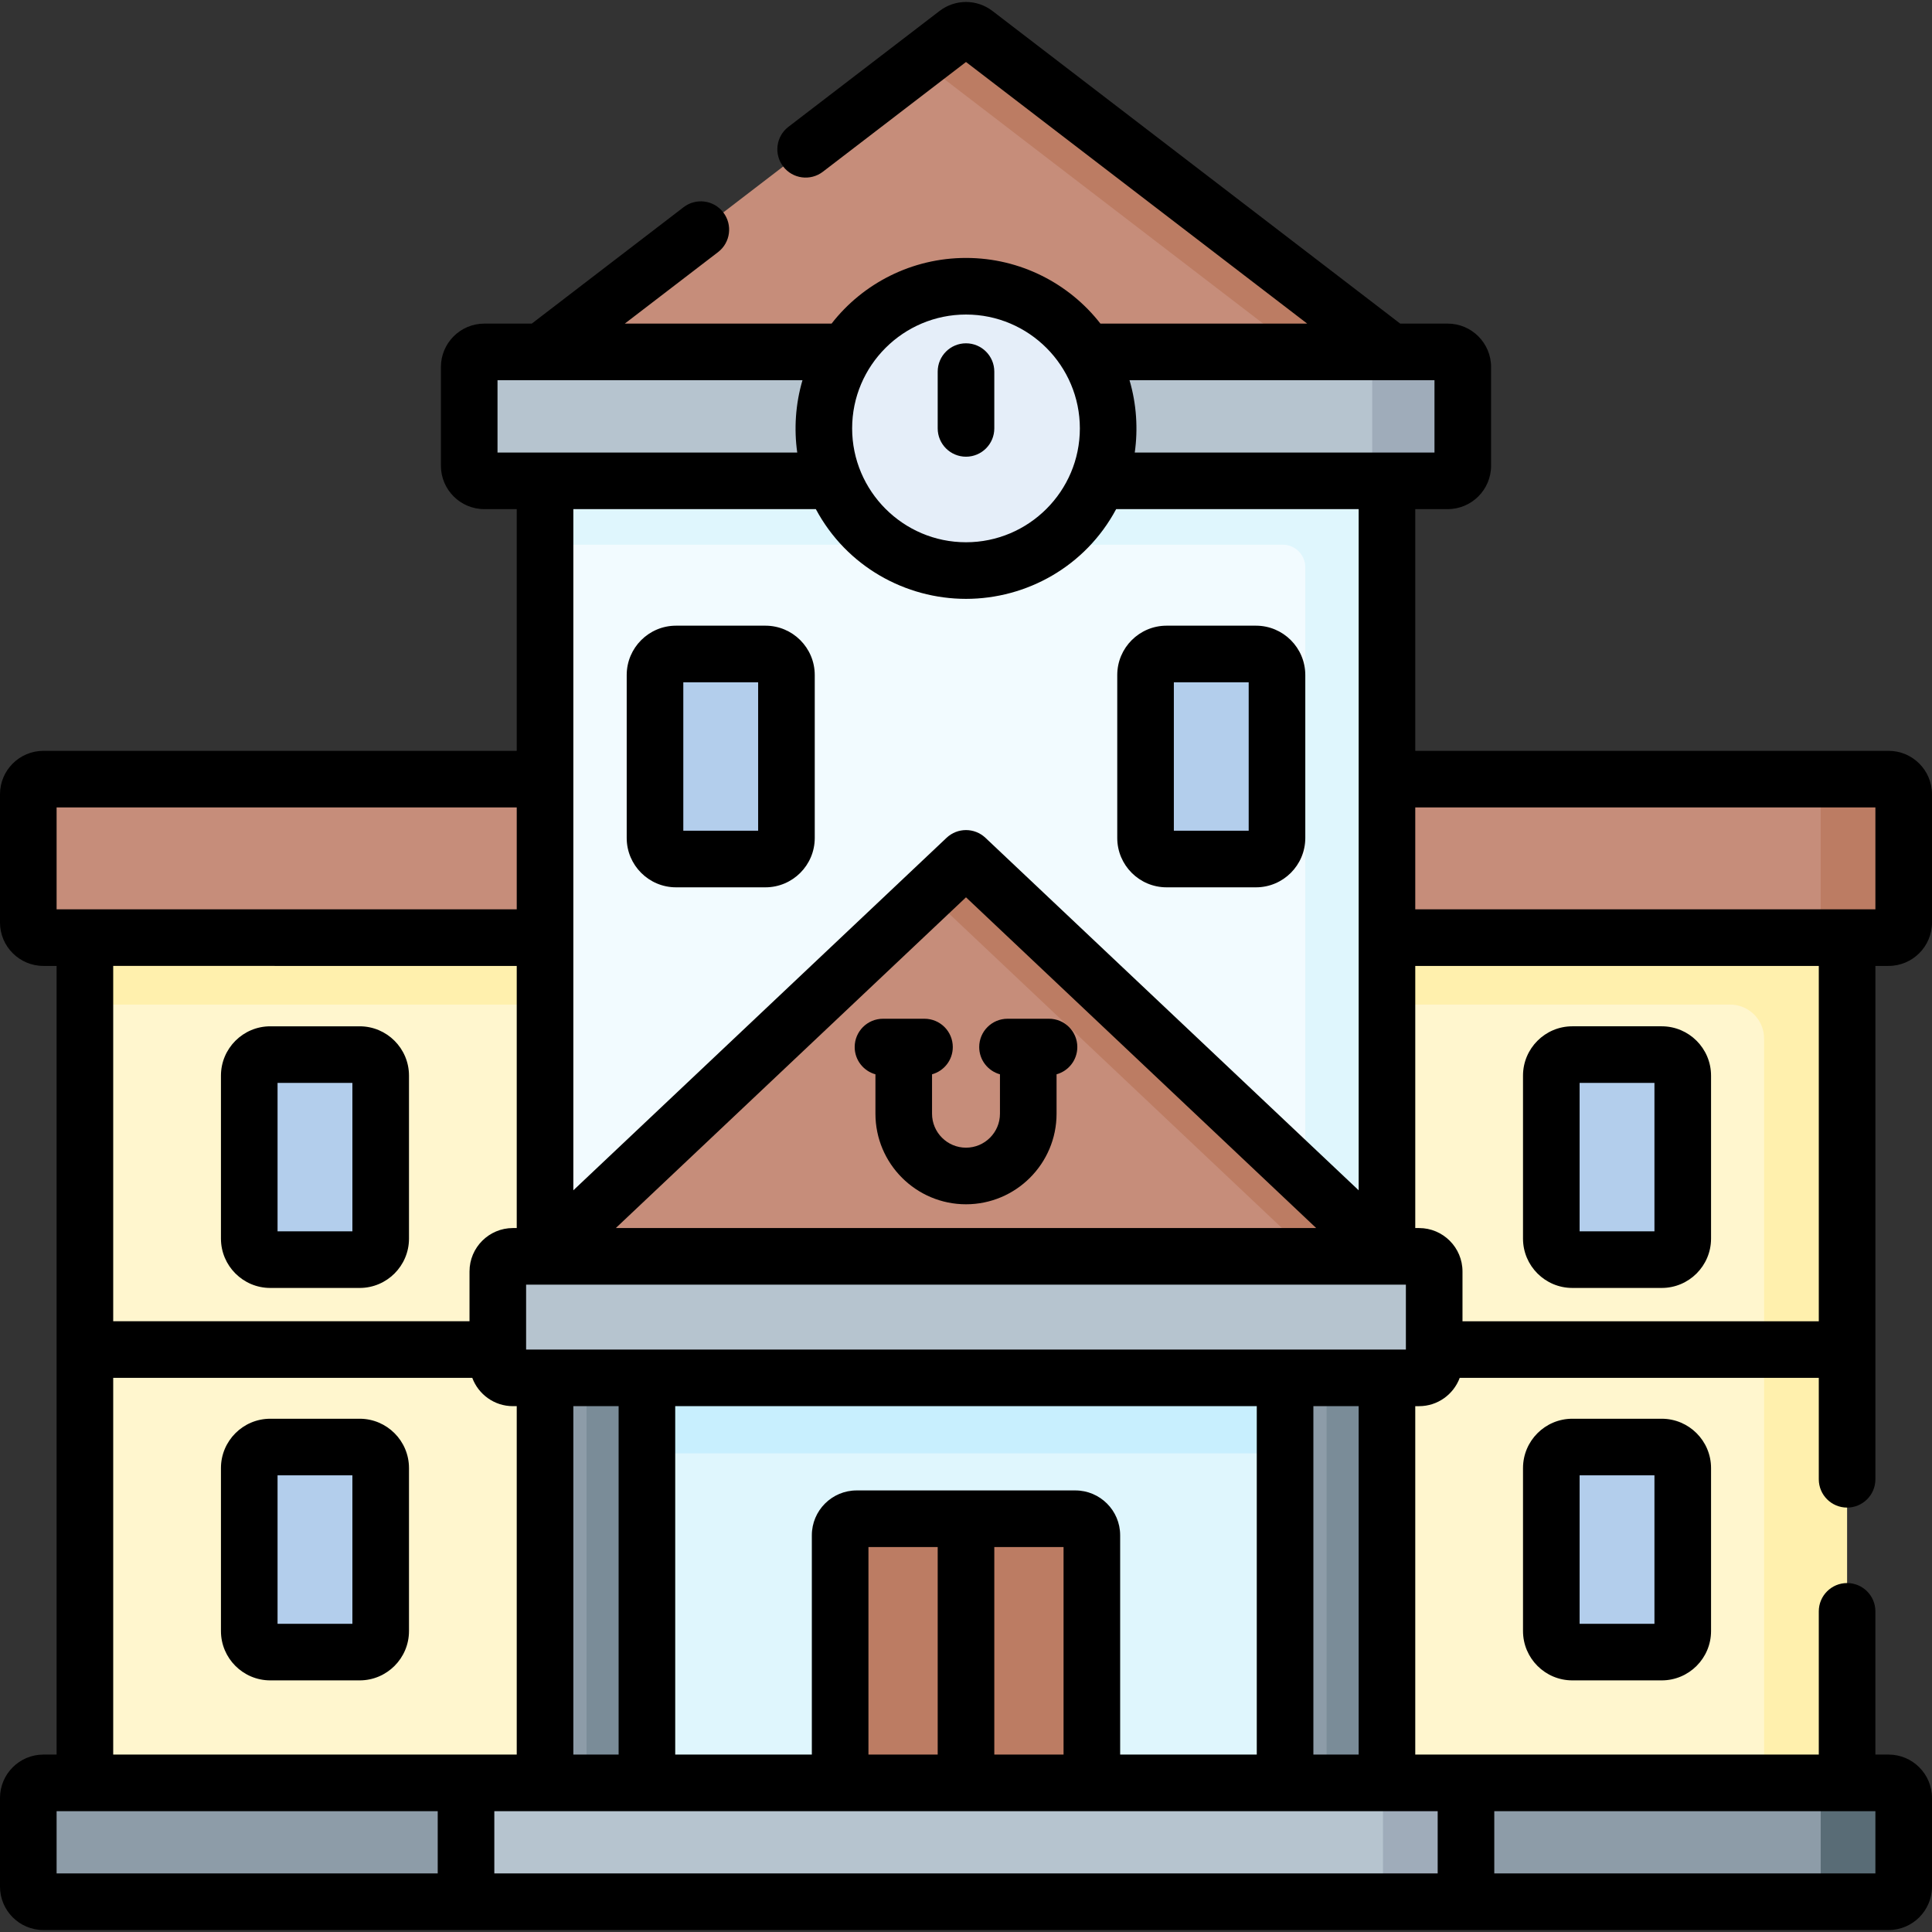 <svg id="Capa_1" enable-background="new 0 0 512 512" height="512" viewBox="0 0 512 512" width="512" xmlns="http://www.w3.org/2000/svg"><rect x="0" y="0" width="512" height="512" fill="#333333" stroke="none"/><g><g><path d="m22.5 259.666h121.941v228.563h-121.941z" fill="#fff6ce"/><path d="m464.5 260.229c-10.175 0-86.197 0-96.941 0v228h105.941c0-10.52 0-208.266 0-219 0-4.97-4.029-9-9-9z" fill="#fff6ce"/><path d="m367.559 222.229v44h90.941c4.971 0 9 4.029 9 9v213h22v-266z" fill="#fff0ad"/><path d="m484.501 472.479h-475.001c-1.105 0-2 .896-2 2v27.5c0 1.105.895 2 2 2h118l4.425-4.313h248.149l4.425 4.313h100c1.105 0 2-.895 2-2v-27.5c.001-1.104-.894-1.999-1.998-2z" fill="#8d9ca8"/><path d="m502.5 472.479h-22c1.105 0 2 .896 2 2v27.5c0 1.105-.895 2-2 2h22c1.105 0 2-.895 2-2v-27.5c0-1.104-.895-2-2-2z" fill="#596c76"/><path d="m22.5 222.229h121.941v44h-121.941z" fill="#fff0ad"/><g fill="#b3ceec"><path d="m95.314 333.82h-23.687c-3.078 0-5.573-2.495-5.573-5.573v-43.193c0-3.078 2.495-5.573 5.573-5.573h23.687c3.078 0 5.573 2.495 5.573 5.573v43.193c0 3.077-2.495 5.573-5.573 5.573z"/><path d="m95.314 437.82h-23.687c-3.078 0-5.573-2.495-5.573-5.573v-43.193c0-3.078 2.495-5.573 5.573-5.573h23.687c3.078 0 5.573 2.495 5.573 5.573v43.193c0 3.077-2.495 5.573-5.573 5.573z"/><path d="m440.373 333.82h-23.687c-3.078 0-5.573-2.495-5.573-5.573v-43.193c0-3.078 2.495-5.573 5.573-5.573h23.687c3.078 0 5.573 2.495 5.573 5.573v43.193c0 3.077-2.495 5.573-5.573 5.573z"/><path d="m440.373 437.82h-23.687c-3.078 0-5.573-2.495-5.573-5.573v-43.193c0-3.078 2.495-5.573 5.573-5.573h23.687c3.078 0 5.573 2.495 5.573 5.573v43.193c0 3.077-2.495 5.573-5.573 5.573z"/></g><path d="m482.5 248.479c2.209 0 4-1.791 4-4v-34c0-2.209-1.79-4-3.999-4h-471.001c-2.209 0-4 1.791-4 4v34c0 2.209 1.791 4 4 4z" fill="#c68d7a"/><path d="m500.5 206.479h-22c2.209 0 4 1.791 4 4v34c0 2.209-1.791 4-4 4h22c2.209 0 4-1.791 4-4v-34c0-2.209-1.791-4-4-4z" fill="#bc7c63"/><path d="m345.917 138.343c-9.487 0-191.709 0-201.475 0v334.137h207.475c0-2.348 0-323.771 0-328.137 0-3.314-2.687-6-6-6z" fill="#f2fbff"/><path d="m153.031 350.146h205.938v138.083h-205.938z" fill="#dff6fd"/><path d="m144.441 110.343v34h195.475c3.314 0 6 2.686 6 6v322.137h21.642v-362.137z" fill="#dff6fd"/><path d="m244 16.18-113.38 86.932h230.76l-113.38-86.932z" fill="#c68d7a"/><path d="m260.259 10.245c-2.513-1.927-6.006-1.927-8.519 0l-7.74 5.935 113.38 86.932h24z" fill="#bc7c63"/><path d="m256 488.23h-33.352v-81.376c0-2.416 1.958-4.374 4.374-4.374h28.978z" fill="#bc7c63"/><path d="m289.352 488.23h-33.352v-85.75h28.978c2.416 0 4.374 1.958 4.374 4.374z" fill="#bc7c63"/><g fill="#b3ceec"><path d="m202.843 227.65h-23.687c-3.078 0-5.573-2.495-5.573-5.573v-43.193c0-3.078 2.495-5.573 5.573-5.573h23.687c3.078 0 5.573 2.495 5.573 5.573v43.193c.001 3.077-2.495 5.573-5.573 5.573z"/><path d="m332.843 227.65h-23.687c-3.078 0-5.573-2.495-5.573-5.573v-43.193c0-3.078 2.495-5.573 5.573-5.573h23.687c3.078 0 5.573 2.495 5.573 5.573v43.193c.001 3.077-2.495 5.573-5.573 5.573z"/></g><path d="m367.652 123.426v-26.167c0-2.209-1.79-4-3.999-4h-235.305c-2.209 0-4 1.791-4 4v26.167c0 2.209 1.791 4 4 4h235.305c2.209 0 3.999-1.791 3.999-4z" fill="#b6c4cf"/><path d="m383.652 93.259h-24c2.209 0 4 1.791 4 4v26.167c0 2.209-1.791 4-4 4h24c2.209 0 4-1.791 4-4v-26.167c0-2.209-1.79-4-4-4z" fill="#9facba"/><circle cx="256" cy="113.531" fill="#e5eef9" r="37.674"/><path d="m153.031 350.146h205.938v35h-205.938z" fill="#c8effe"/><path d="m376.075 332.946h-20c2.209 0 4 1.791 4 4v24.2c0 2.209-1.791 4-4 4h20c2.209 0 4-1.791 4-4v-24.2c0-2.209-1.791-4-4-4z" fill="#9facba"/><path d="m93.066 409.854h129.75v27h-129.75z" fill="#8d9ca8" transform="matrix(0 1 -1 0 581.296 265.413)"/><path d="m289.184 409.854h129.75v27h-129.75z" fill="#8d9ca8" transform="matrix(0 1 -1 0 777.413 69.296)"/><path d="m155.441 358.479h16v129.75h-16z" fill="#7a8c98"/><path d="m351.559 358.479h16v129.75h-16z" fill="#7a8c98"/><path d="m366.5 503.979c2.209 0 4-1.791 4-4v-23.5c0-2.209-1.79-4-3.999-4h-239.001c-2.209 0-4 1.791-4 4v23.5c0 2.209 1.791 4 4 4z" fill="#b6c4cf"/><path d="m246 236.924-108.163 102.155h224.326l-108.163-102.155z" fill="#c68d7a"/><path d="m260.806 232.019c-2.698-2.548-6.915-2.548-9.613 0l-5.193 4.905 108.163 102.155h20z" fill="#bc7c63"/><path d="m376.075 365.146h-240.15c-2.209 0-4-1.791-4-4v-24.2c0-2.209 1.791-4 4-4h240.149c2.209 0 4 1.791 4 4v24.2c.001 2.209-1.79 4-3.999 4z" fill="#b6c4cf"/><path d="m384.5 472.479h-22c2.209 0 4 1.791 4 4v23.5c0 2.209-1.791 4-4 4h22c2.209 0 4-1.791 4-4v-23.5c0-2.209-1.791-4-4-4z" fill="#9facba"/></g><g><path d="m265 284.702v10.445c0 4.962-4.038 9-9 9s-9-4.038-9-9v-10.445c3.17-.876 5.5-3.774 5.5-7.222 0-4.142-3.358-7.5-7.5-7.5h-11c-4.142 0-7.5 3.358-7.5 7.5 0 3.448 2.33 6.346 5.5 7.222v10.445c0 13.234 10.767 24 24 24s24-10.766 24-24v-10.445c3.17-.876 5.5-3.774 5.5-7.222 0-4.142-3.358-7.5-7.5-7.5h-11c-4.142 0-7.5 3.358-7.5 7.5 0 3.448 2.33 6.345 5.5 7.222z"/><path d="m71.627 341.32h23.687c7.208 0 13.073-5.865 13.073-13.073v-43.193c0-7.208-5.865-13.073-13.073-13.073h-23.687c-7.208 0-13.073 5.865-13.073 13.073v43.193c0 7.208 5.865 13.073 13.073 13.073zm1.927-54.34h19.833v39.34h-19.833z"/><path d="m95.314 375.98h-23.687c-7.208 0-13.073 5.865-13.073 13.073v43.193c0 7.208 5.865 13.073 13.073 13.073h23.687c7.208 0 13.073-5.865 13.073-13.073v-43.193c0-7.209-5.865-13.073-13.073-13.073zm-1.927 54.34h-19.833v-39.34h19.833z"/><path d="m440.373 271.98h-23.687c-7.208 0-13.073 5.865-13.073 13.073v43.193c0 7.208 5.865 13.073 13.073 13.073h23.687c7.208 0 13.073-5.865 13.073-13.073v-43.193c0-7.209-5.865-13.073-13.073-13.073zm-1.927 54.34h-19.833v-39.34h19.833z"/><path d="m416.686 375.98c-7.208 0-13.073 5.865-13.073 13.073v43.193c0 7.208 5.865 13.073 13.073 13.073h23.687c7.208 0 13.073-5.865 13.073-13.073v-43.193c0-7.208-5.865-13.073-13.073-13.073zm21.76 54.34h-19.833v-39.34h19.833z"/><path d="m179.157 235.15h23.687c7.208 0 13.073-5.865 13.073-13.073v-43.193c0-7.209-5.865-13.074-13.073-13.074h-23.687c-7.208 0-13.073 5.865-13.073 13.074v43.193c-.001 7.208 5.864 13.073 13.073 13.073zm1.926-54.341h19.833v39.34h-19.833z"/><path d="m309.157 235.15h23.687c7.208 0 13.073-5.865 13.073-13.073v-43.193c0-7.209-5.865-13.074-13.073-13.074h-23.687c-7.208 0-13.073 5.865-13.073 13.074v43.193c-.001 7.208 5.864 13.073 13.073 13.073zm1.926-54.341h19.833v39.34h-19.833z"/><path d="m256 90.98c-4.142 0-7.5 3.358-7.5 7.5v15.051c0 4.142 3.358 7.5 7.5 7.5s7.5-3.358 7.5-7.5v-15.051c0-4.142-3.358-7.5-7.5-7.5z"/><path d="m489.5 399.525c4.142 0 7.5-3.358 7.5-7.5v-136.045h3.5c6.341 0 11.5-5.159 11.5-11.5v-34c0-6.341-5.159-11.5-11.5-11.5h-125.441v-64.054h8.594c6.341 0 11.5-5.159 11.5-11.5v-26.167c0-6.341-5.159-11.5-11.5-11.5h-12.58l-108.076-82.866c-1.997-1.53-4.481-2.373-6.997-2.373-2.514 0-4.998.842-6.997 2.374l-40.062 30.717c-3.287 2.52-3.909 7.228-1.388 10.515 2.52 3.288 7.228 3.909 10.515 1.388l37.932-29.084 90.42 69.329h-54.798c-8.232-10.581-21.206-17.403-35.622-17.403-14.271 0-27.296 6.7-35.623 17.403h-54.797l24.713-18.949c3.287-2.52 3.909-7.228 1.388-10.515-2.52-3.288-7.229-3.91-10.515-1.388l-40.238 30.852h-12.58c-6.341 0-11.5 5.159-11.5 11.5v26.167c0 6.341 5.159 11.5 11.5 11.5h8.594v64.054h-125.442c-6.341 0-11.5 5.159-11.5 11.5v34c0 6.341 5.159 11.5 11.5 11.5h3.5v209h-3.5c-6.341 0-11.5 5.159-11.5 11.5v23.5c0 6.341 5.159 11.5 11.5 11.5h116 257 116c6.341 0 11.5-5.159 11.5-11.5v-23.5c0-6.341-5.159-11.5-11.5-11.5h-3.5v-37.955c0-4.142-3.358-7.5-7.5-7.5s-7.5 3.358-7.5 7.5v37.955h-97.5-9.441v-92.333h1.016c4.933 0 9.138-3.128 10.768-7.5h95.157v26.878c0 4.142 3.358 7.5 7.5 7.5zm7.5-185.545v27h-7.5-114.441v-27zm-357.575 143.666v-17.2h233.149v17.2c-8.039 0-226.24 0-233.149 0zm157.428 107.334v-58.126c0-6.547-5.327-11.874-11.875-11.874h-28.978-28.978c-6.548 0-11.875 5.327-11.875 11.874v58.126h-36.206v-92.333h154.117v92.333zm-66.706 0v-55h18.353v55zm33.353-55h18.353v55h-18.353zm-111.559-37.334h12v92.333h-12zm11.254-47.2 92.805-87.65 92.805 87.65zm216.957-224.687v19.167c-9.142 0-70.117 0-79.43 0 .877-6.151.495-12.782-1.389-19.167zm-124.152 42.946c-16.668 0-30.174-13.591-30.174-30.174 0-16.687 13.59-30.174 30.174-30.174 16.694 0 30.174 13.607 30.174 30.174 0 16.664-13.577 30.174-30.174 30.174zm-124.152-42.946h80.818c-1.875 6.356-2.265 13.023-1.389 19.167-9.313 0-70.287 0-79.43 0v-19.167zm84.361 34.167c8.15 15.234 23.779 23.779 39.791 23.779 16.007 0 31.639-8.54 39.791-23.779h64.268v180.516l-98.909-93.415c-2.891-2.729-7.409-2.729-10.3 0l-98.909 93.415c0-6.409 0-174.514 0-180.516zm-201.209 79.054h121.941v27c-5.969 0-118.513 0-121.941 0zm121.941 42v69.466h-1.016c-6.341 0-11.5 5.159-11.5 11.5v13.2h-94.425v-94.166zm-106.941 109.166h95.157c1.63 4.372 5.835 7.5 10.768 7.5h1.016v92.333h-9.441-97.5zm-15 114.834h101v16.5h-101zm474.5 0h7.5v16.5h-101v-16.5zm-108.5 0v16.5h-250v-16.5zm-20.941-15h-12v-92.333h12zm27.516-114.834v-13.2c0-6.341-5.159-11.5-11.5-11.5h-1.016v-69.466h106.941v94.167h-94.425z"/></g></g></svg>
